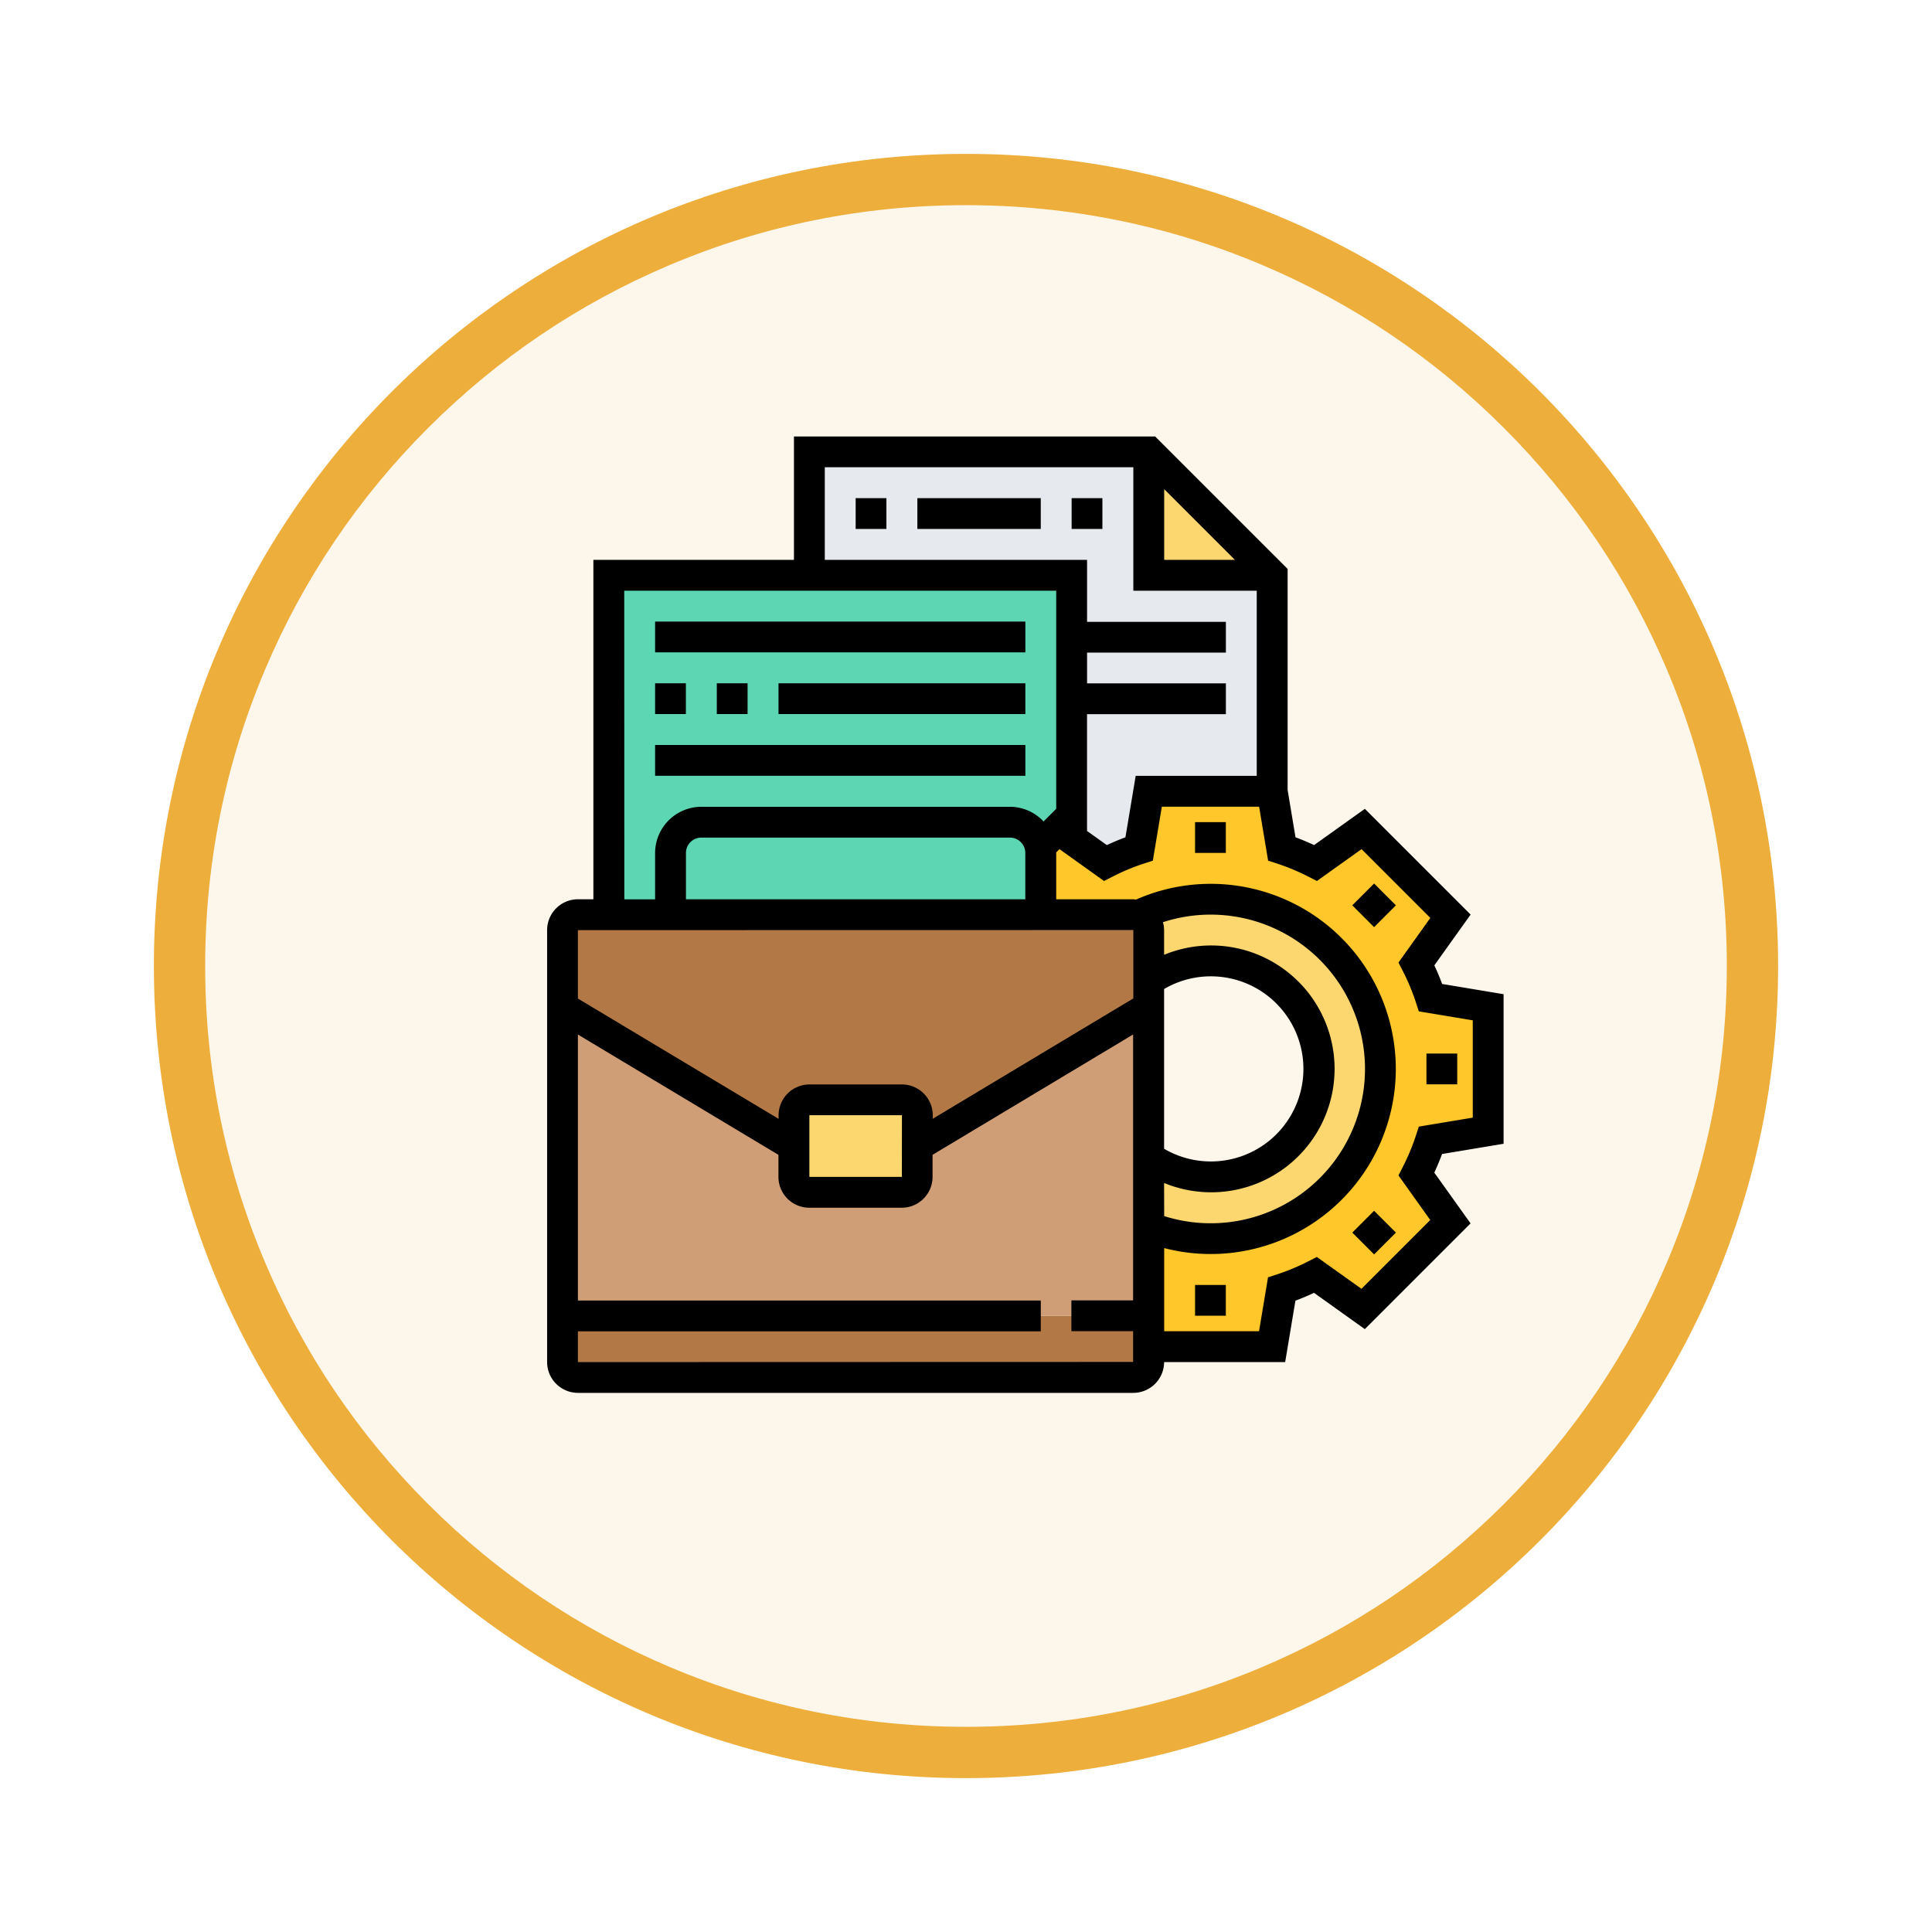 <svg xmlns="http://www.w3.org/2000/svg" xmlns:xlink="http://www.w3.org/1999/xlink" width="113" height="113" viewBox="0 0 113 113">
  <defs>
    <filter id="Trazado_982547" x="0" y="0" width="113" height="113" filterUnits="userSpaceOnUse">
      <feOffset dy="3" input="SourceAlpha"/>
      <feGaussianBlur stdDeviation="3" result="blur"/>
      <feFlood flood-opacity="0.161"/>
      <feComposite operator="in" in2="blur"/>
      <feComposite in="SourceGraphic"/>
    </filter>
  </defs>
  <g id="Grupo_1171690" data-name="Grupo 1171690" transform="translate(-171 -3865)">
    <g id="Grupo_1171485" data-name="Grupo 1171485" transform="translate(0 584)">
      <g id="Grupo_1167519" data-name="Grupo 1167519" transform="translate(180 3287)">
        <g id="Grupo_1166845" data-name="Grupo 1166845" transform="translate(0)">
          <g id="Grupo_1166720" data-name="Grupo 1166720">
            <g id="Grupo_1164305" data-name="Grupo 1164305">
              <g id="Grupo_1163948" data-name="Grupo 1163948">
                <g id="Grupo_1158168" data-name="Grupo 1158168">
                  <g id="Grupo_1152576" data-name="Grupo 1152576">
                    <g id="Grupo_1148633" data-name="Grupo 1148633">
                      <g id="Grupo_1148525" data-name="Grupo 1148525">
                        <g transform="matrix(1, 0, 0, 1, -9, -6)" filter="url(#Trazado_982547)">
                          <g id="Trazado_982547-2" data-name="Trazado 982547" transform="translate(9 6)" fill="#fdf6ea">
                            <path d="M 47.5 93.5 C 41.289 93.5 35.265 92.284 29.595 89.886 C 24.118 87.569 19.198 84.252 14.973 80.027 C 10.748 75.802 7.431 70.882 5.114 65.405 C 2.716 59.735 1.5 53.711 1.5 47.5 C 1.5 41.289 2.716 35.265 5.114 29.595 C 7.431 24.118 10.748 19.198 14.973 14.973 C 19.198 10.748 24.118 7.431 29.595 5.114 C 35.265 2.716 41.289 1.5 47.5 1.5 C 53.711 1.5 59.735 2.716 65.405 5.114 C 70.882 7.431 75.802 10.748 80.027 14.973 C 84.252 19.198 87.569 24.118 89.886 29.595 C 92.284 35.265 93.5 41.289 93.5 47.5 C 93.5 53.711 92.284 59.735 89.886 65.405 C 87.569 70.882 84.252 75.802 80.027 80.027 C 75.802 84.252 70.882 87.569 65.405 89.886 C 59.735 92.284 53.711 93.5 47.5 93.5 Z" stroke="none"/>
                            <path d="M 47.5 3 C 41.491 3 35.664 4.176 30.18 6.496 C 24.881 8.737 20.122 11.946 16.034 16.034 C 11.946 20.122 8.737 24.881 6.496 30.18 C 4.176 35.664 3 41.491 3 47.5 C 3 53.509 4.176 59.336 6.496 64.82 C 8.737 70.119 11.946 74.878 16.034 78.966 C 20.122 83.054 24.881 86.263 30.18 88.504 C 35.664 90.824 41.491 92 47.5 92 C 53.509 92 59.336 90.824 64.82 88.504 C 70.119 86.263 74.878 83.054 78.966 78.966 C 83.054 74.878 86.263 70.119 88.504 64.82 C 90.824 59.336 92 53.509 92 47.5 C 92 41.491 90.824 35.664 88.504 30.18 C 86.263 24.881 83.054 20.122 78.966 16.034 C 74.878 11.946 70.119 8.737 64.82 6.496 C 59.336 4.176 53.509 3 47.5 3 M 47.5 0 C 73.734 0 95 21.266 95 47.5 C 95 73.734 73.734 95 47.5 95 C 21.266 95 0 73.734 0 47.5 C 0 21.266 21.266 0 47.5 0 Z" stroke="none" fill="#edae3b"/>
                          </g>
                        </g>
                      </g>
                    </g>
                  </g>
                </g>
              </g>
            </g>
          </g>
        </g>
      </g>
    </g>
    <g id="briefcase" transform="translate(203 3890.528)">
      <path id="Trazado_1016157" data-name="Trazado 1016157" d="M136,15.219V8h19.851v7.219h7.218V27.851h-7.218l-.56,3.366a13.666,13.666,0,0,0-1.976.83L151.3,30.612l.036-.054V15.218Zm0,0" transform="translate(-120.661 -7.098)" fill="#e6e9ed"/>
      <path id="Trazado_1016158" data-name="Trazado 1016158" d="M319.219,15.219H312V8Zm0,0" transform="translate(-276.81 -7.098)" fill="#fcd770"/>
      <path id="Trazado_1016159" data-name="Trazado 1016159" d="M43.73,72H32V91.851H57.265V88.242a1.944,1.944,0,0,0-.045-.406l.045-.009.993-.993.776.56.036-.054V72Zm0,0" transform="translate(-28.391 -63.879)" fill="#5cd6b3"/>
      <path id="Trazado_1016160" data-name="Trazado 1016160" d="M265.572,210.167a9.925,9.925,0,1,0-4.141-18.949l-.189.018a1.089,1.089,0,0,0-.181-.018h-5.414v-3.609a1.943,1.943,0,0,0-.045-.406l.045-.009.993-.993.776.56,2.012,1.435a13.666,13.666,0,0,1,1.976-.83l.56-3.366h7.219l.56,3.366a13.664,13.664,0,0,1,1.976.83L274.5,186.2l5.107,5.107-1.994,2.788a13.667,13.667,0,0,1,.83,1.976l3.366.56v7.219l-3.366.56a13.667,13.667,0,0,1-.83,1.976l1.994,2.788-5.107,5.107-2.788-1.994a13.671,13.671,0,0,1-1.976.83l-.56,3.366h-7.219V209.49a9.985,9.985,0,0,0,3.609.677Zm0,0" transform="translate(-226.773 -163.247)" fill="#ffc729"/>
      <path id="Trazado_1016161" data-name="Trazado 1016161" d="M309.932,243.609a6.226,6.226,0,0,0-3.528,1.083h-.081V241.8a.9.9,0,0,0-.722-.884l.189-.018a9.925,9.925,0,1,1,.532,18.272V255.1a6.217,6.217,0,0,0,3.609,1.137,6.316,6.316,0,1,0,0-12.632Zm0,0" transform="translate(-271.133 -212.931)" fill="#fcd770"/>
      <path id="Trazado_1016162" data-name="Trazado 1016162" d="M42.288,457.8v.9a.905.905,0,0,1-.9.9H8.9a.905.905,0,0,1-.9-.9V456H42.288Zm0,0" transform="translate(-7.098 -404.568)" fill="#b27946"/>
      <path id="Trazado_1016163" data-name="Trazado 1016163" d="M42.288,251.79v1.624l-13.535,8.121v-1.8a.905.905,0,0,0-.9-.9H22.437a.905.905,0,0,0-.9.9v1.8L8,253.414V248.9a.905.905,0,0,1,.9-.9H41.386a1.094,1.094,0,0,1,.181.018.9.9,0,0,1,.722.884Zm0,0" transform="translate(-7.098 -220.029)" fill="#b27946"/>
      <path id="Trazado_1016164" data-name="Trazado 1016164" d="M42.288,308.858v5.188H8V296l13.535,8.121v1.8a.905.905,0,0,0,.9.9h5.414a.905.905,0,0,0,.9-.9v-1.8L42.288,296Zm0,0" transform="translate(-7.098 -262.614)" fill="#cf9e76"/>
      <path id="Trazado_1016165" data-name="Trazado 1016165" d="M135.218,346.707v1.8a.905.905,0,0,1-.9.9H128.9a.905.905,0,0,1-.9-.9V344.9a.905.905,0,0,1,.9-.9h5.414a.905.905,0,0,1,.9.9Zm0,0" transform="translate(-113.563 -305.2)" fill="#fcd770"/>
      <path id="Trazado_1016166" data-name="Trazado 1016166" d="M55.943,41.369V32.622l-3.595-.6q-.2-.545-.455-1.088l2.121-2.97L47.829,21.78,44.86,23.9c-.362-.17-.725-.321-1.088-.456l-.461-2.768V7.747L35.563,0H14.437V7.219H2.706V27.069H1.8a1.806,1.806,0,0,0-1.8,1.8V54.139a1.806,1.806,0,0,0,1.8,1.8H34.287a1.806,1.806,0,0,0,1.8-1.8h7.081l.6-3.594c.362-.134.725-.286,1.088-.456l2.97,2.122,6.185-6.185-2.121-2.97c.169-.362.32-.725.455-1.088ZM36.092,3.081,40.23,7.219H36.092ZM16.241,1.8H34.287V9.023h7.218V19.851H34.425l-.6,3.594c-.362.134-.725.286-1.088.456l-1.158-.827V16.242H39.7v-1.8H31.581v-1.8H39.7v-1.8H31.581V7.219H16.241ZM4.511,9.023H29.776V21.784l-.006,0-.734.734a2.7,2.7,0,0,0-1.966-.858H9.023a2.71,2.71,0,0,0-2.707,2.707v2.707h-1.8ZM8.12,27.069V24.362a.9.9,0,0,1,.9-.9H27.069a.9.9,0,0,1,.9.9v2.707Zm26.167,1.8v4l-11.73,7.038V39.7a1.806,1.806,0,0,0-1.8-1.8H15.339a1.806,1.806,0,0,0-1.8,1.8v.211L1.8,32.875v-4Zm1.8,3.448a5.414,5.414,0,1,1,0,9.346Zm0,11.345a7.218,7.218,0,1,0,0-13.345V28.874a1.737,1.737,0,0,0-.069-.464A9.026,9.026,0,1,1,36.092,45.6Zm-15.338-.356H15.339V39.7h5.414ZM1.8,54.139v-1.8H28.874v-1.8H1.8V34.979l11.73,7.038v1.294a1.806,1.806,0,0,0,1.8,1.8h5.414a1.806,1.806,0,0,0,1.8-1.8V42.017l11.73-7.038V50.53h-3.61v1.8h3.61v1.8Zm49.853-8.309-4.023,4.023-2.61-1.863-.489.249a12.484,12.484,0,0,1-1.844.771l-.522.17-.526,3.155H36.092V47.471a10.826,10.826,0,1,0-1.644-20.386c-.053,0-.106-.016-.161-.016H29.776V24.362c0-.012,0-.022,0-.034l.191-.191L32.573,26l.489-.249a12.484,12.484,0,0,1,1.844-.771l.522-.17.526-3.155h5.69l.526,3.155.522.17a12.676,12.676,0,0,1,1.844.771l.489.249,2.61-1.863,4.023,4.023-1.863,2.61.249.488a12.545,12.545,0,0,1,.771,1.845l.169.522,3.156.525v5.691l-3.156.525-.169.522a12.621,12.621,0,0,1-.771,1.845l-.249.488Zm0,0" transform="translate(0 0)"/>
      <path id="Trazado_1016167" data-name="Trazado 1016167" d="M336,200h1.8v1.8H336Zm0,0" transform="translate(-298.103 -177.442)"/>
      <path id="Trazado_1016168" data-name="Trazado 1016168" d="M417.539,233.111l1.276-1.276,1.276,1.276-1.276,1.276Zm0,0" transform="translate(-370.446 -205.687)"/>
      <path id="Trazado_1016169" data-name="Trazado 1016169" d="M456,320h1.8v1.8H456Zm0,0" transform="translate(-404.569 -283.907)"/>
      <path id="Trazado_1016170" data-name="Trazado 1016170" d="M417.539,402.815l1.276-1.276,1.276,1.276-1.276,1.276Zm0,0" transform="translate(-370.446 -356.25)"/>
      <path id="Trazado_1016171" data-name="Trazado 1016171" d="M336,440h1.8v1.8H336Zm0,0" transform="translate(-298.103 -390.373)"/>
      <path id="Trazado_1016172" data-name="Trazado 1016172" d="M56,96H77.656v1.8H56Zm0,0" transform="translate(-49.684 -85.172)"/>
      <path id="Trazado_1016173" data-name="Trazado 1016173" d="M56,128h1.8v1.8H56Zm0,0" transform="translate(-49.684 -113.563)"/>
      <path id="Trazado_1016174" data-name="Trazado 1016174" d="M88,128h1.8v1.8H88Zm0,0" transform="translate(-78.075 -113.563)"/>
      <path id="Trazado_1016175" data-name="Trazado 1016175" d="M120,128h14.437v1.8H120Zm0,0" transform="translate(-106.466 -113.563)"/>
      <path id="Trazado_1016176" data-name="Trazado 1016176" d="M56,160H77.656v1.8H56Zm0,0" transform="translate(-49.684 -141.954)"/>
      <path id="Trazado_1016177" data-name="Trazado 1016177" d="M160,32h1.8v1.8H160Zm0,0" transform="translate(-141.954 -28.391)"/>
      <path id="Trazado_1016178" data-name="Trazado 1016178" d="M192,32h7.218v1.8H192Zm0,0" transform="translate(-170.345 -28.391)"/>
      <path id="Trazado_1016179" data-name="Trazado 1016179" d="M272,32h1.8v1.8H272Zm0,0" transform="translate(-241.322 -28.391)"/>
    </g>
  </g>
</svg>
